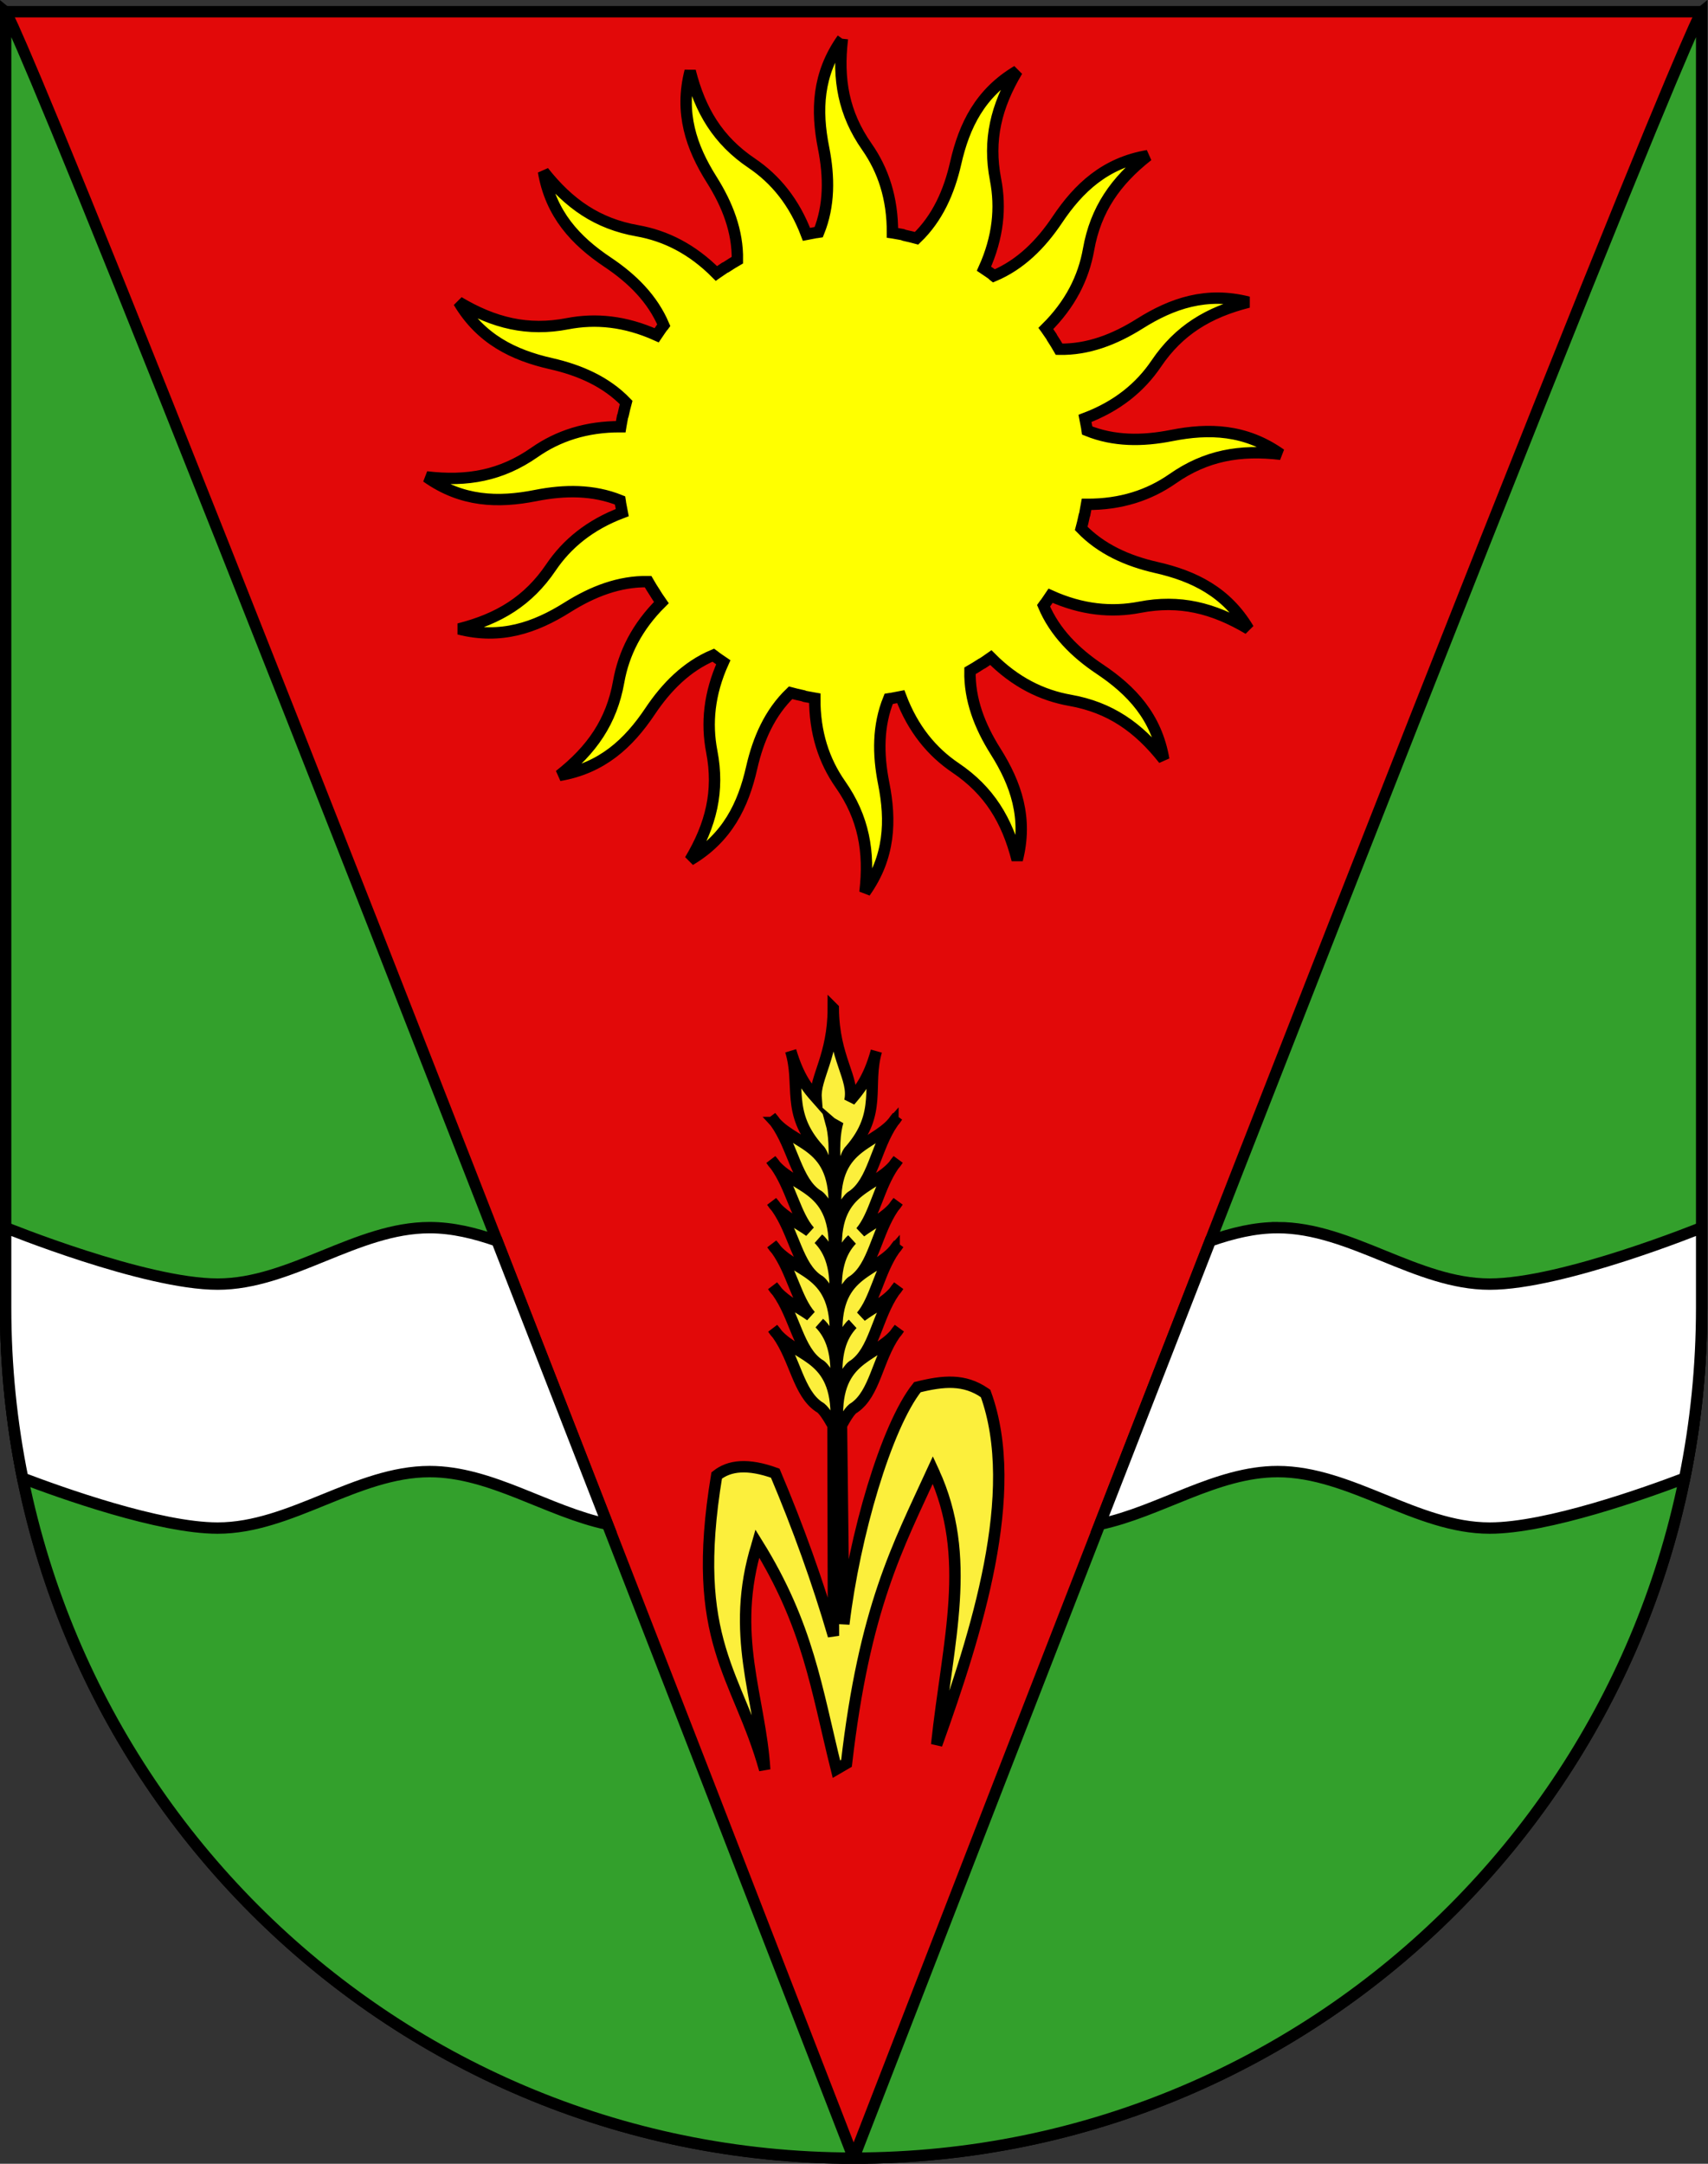 <?xml version="1.0" encoding="UTF-8" standalone="no"?>
<!-- Created with Inkscape (http://www.inkscape.org/) -->

<svg
   xmlns:dc="http://purl.org/dc/elements/1.1/"
   xmlns:cc="http://creativecommons.org/ns#"
   xmlns:rdf="http://www.w3.org/1999/02/22-rdf-syntax-ns#"
   xmlns:svg="http://www.w3.org/2000/svg"
   xmlns="http://www.w3.org/2000/svg"
   xmlns:sodipodi="http://sodipodi.sourceforge.net/DTD/sodipodi-0.dtd"
   xmlns:inkscape="http://www.inkscape.org/namespaces/inkscape"
   width="600"
   height="760"
   id="svg11168"
   version="1.1"
   inkscape:version="0.91 r13725"
   sodipodi:docname="val-de-ruz.svg">
  <rect width="100%" height="100%" fill="#333333" stroke="none"/>
  <defs
     id="defs11170" />
  <sodipodi:namedview
     id="base"
     pagecolor="#ffffff"
     bordercolor="#666666"
     borderopacity="1.0"
     inkscape:pageopacity="0.0"
     inkscape:pageshadow="2"
     inkscape:zoom="0.7"
     inkscape:cx="300.00007"
     inkscape:cy="244.496"
     inkscape:document-units="px"
     inkscape:current-layer="layer1"
     showgrid="false"
     fit-margin-top="0"
     fit-margin-left="0"
     fit-margin-right="0"
     fit-margin-bottom="0"
     inkscape:window-width="1920"
     inkscape:window-height="1017"
     inkscape:window-x="1912"
     inkscape:window-y="-8"
     inkscape:window-maximized="1" />
  <g
     inkscape:label="Layer 1"
     inkscape:groupmode="layer"
     id="layer1"
     transform="translate(-75,-152.362)">
    <g
       id="g8329"
       transform="matrix(0.993,0,0,0.992,2.5,5.326)">
      <path
         inkscape:connector-curvature="0"
         d="m 75,152.362 0,458.868 c 0,166.311 134.315,301.132 300,301.132 165.685,0 300,-134.821 300,-301.132 l 0,-458.868 -600,0 z"
         id="path2346-2-3"
         style="fill:#e20909;fill-opacity:1;stroke:#000000;stroke-width:4.03;stroke-miterlimit:4;stroke-dasharray:none" />
      <path
         inkscape:connector-curvature="0"
         id="path2346-2-7"
         d="m 75,152.362 0,458.875 c 0,166.311 134.315,301.125 300,301.125 -291.614,-753.495 -300,-760 -300,-760 z M 375,912.362 c 165.685,0 300,-134.814 300,-301.125 l 0,-458.875 c 0,0 -8.386,6.505 -300,760 z"
         style="fill:#33a02c;fill-opacity:1;stroke:#000000;stroke-width:4.03;stroke-miterlimit:4;stroke-dasharray:none" />
      <path
         inkscape:connector-curvature="0"
         id="rect10948"
         d="m 75,582.893 0,28.344 c 0,20.679 2.076,40.869 6.031,60.375 13.656,5.203 48.442,17.656 68.969,17.656 25.874,0 49.126,-20 75,-20 21.798,0 41.726,14.184 62.938,18.656 -13.933,-35.82 -26.927,-69.166 -39.094,-100.344 -7.794,-2.719 -15.693,-4.688 -23.844,-4.688 -25.874,0 -49.126,20 -75,20 -25.874,0 -75,-20 -75,-20 z m 450,0 c -8.15,0 -16.05,1.969 -23.844,4.688 -12.167,31.178 -25.161,64.524 -39.094,100.344 21.212,-4.472 41.14,-18.656 62.938,-18.656 25.874,0 49.126,20 75,20 20.527,0 55.312,-12.454 68.969,-17.656 C 672.924,652.106 675,631.916 675,611.237 l 0,-28.344 c 0,0 -49.126,20 -75,20 -25.874,0 -49.126,-20 -75,-20 z"
         style="fill:#ffffff;fill-opacity:1;stroke:#000000;stroke-width:4.03;stroke-miterlimit:4;stroke-dasharray:none" />
      <path
         inkscape:connector-curvature="0"
         id="path2140-7"
         d="m 371.019,161.958 c -8.831,12.458 -9.303,25.312 -6.663,38.616 2.042,10.288 2.099,20.422 -1.703,29.846 -0.174,0.026 -0.425,0.075 -0.617,0.106 l -0.192,0 c 0,0 -2.355,0.419 -3.534,0.66 -4.318,-11.418 -10.991,-19.527 -19.393,-25.205 -11.873,-8.024 -18.193,-18.515 -21.756,-32.592 -3.783,14.795 0.391,26.97 7.621,38.446 5.591,8.874 9.265,18.323 9.09,28.483 -1.119,0.631 -2.64,1.619 -4.023,2.512 l -0.404,0.17 c 0,0 -1.866,1.244 -2.874,1.958 -0.035,0.025 -0.095,0.061 -0.128,0.085 -8.593,-8.665 -17.99,-13.347 -27.972,-15.114 -14.111,-2.498 -24.204,-9.539 -33.188,-20.947 2.565,15.054 11.397,24.519 22.672,32.06 8.736,5.842 15.909,12.971 19.883,22.352 -0.061,0.083 -0.148,0.209 -0.213,0.298 l -0.255,0.255 c 0,0 -1.404,1.98 -2.065,2.98 -11.126,-5.012 -21.574,-6.013 -31.527,-4.087 -14.069,2.722 -26.015,-0.23 -38.489,-7.664 7.786,13.136 19.407,18.797 32.634,21.799 10.249,2.326 19.519,6.416 26.589,13.752 -0.336,1.206 -0.738,2.94 -1.086,4.534 l -0.192,0.511 c 0,0 -0.334,1.783 -0.553,3.023 -0.006,0.031 -0.064,0.341 -0.064,0.341 l 0,0.064 c -0.006,0.038 -0.015,0.071 -0.021,0.106 -12.204,-0.056 -22.175,3.28 -30.484,9.09 -11.744,8.212 -23.793,10.4 -38.212,8.685 12.458,8.831 25.312,9.24 38.616,6.599 10.288,-2.042 20.421,-2.078 29.846,1.724 0.026,0.176 0.074,0.423 0.106,0.617 l 0,0.17 c 0,0 0.419,2.355 0.66,3.534 -11.415,4.319 -19.527,10.992 -25.205,19.393 -8.024,11.873 -18.494,18.236 -32.571,21.799 14.795,3.783 26.949,-0.434 38.425,-7.664 8.874,-5.591 18.322,-9.265 28.483,-9.09 0.669,1.186 1.726,2.858 2.661,4.3 l 0.064,0.128 c 0,0 1.288,2.034 1.98,3.002 -8.664,8.593 -13.326,18.054 -15.093,28.036 -2.498,14.111 -9.539,24.162 -20.947,33.145 15.054,-2.565 24.498,-11.397 32.038,-22.672 5.842,-8.736 12.992,-15.931 22.374,-19.904 0.142,0.105 0.352,0.248 0.511,0.362 l 0.085,0.085 c 0,0 1.945,1.43 2.938,2.086 -5.012,11.126 -5.991,21.617 -4.066,31.57 2.722,14.07 -0.251,25.973 -7.685,38.446 13.137,-7.786 18.797,-19.407 21.799,-32.634 2.326,-10.249 6.415,-19.519 13.752,-26.589 1.198,0.334 2.93,0.718 4.513,1.064 l 0.532,0.213 c 0,0 2.135,0.408 3.364,0.617 0.063,0.011 0.112,0.033 0.17,0.043 -0.06,12.206 3.26,22.177 9.069,30.484 8.212,11.744 10.4,23.793 8.685,38.212 8.831,-12.458 9.261,-25.312 6.621,-38.616 -2.046,-10.308 -2.064,-20.42 1.767,-29.867 0.17,-0.025 0.409,-0.075 0.596,-0.106 l 0.149,0 c 0,0 1.03,-0.206 1.767,-0.341 0.736,-0.135 1.178,-0.199 1.767,-0.319 4.316,11.418 10.994,19.529 19.393,25.205 11.873,8.024 18.236,18.494 21.799,32.571 3.783,-14.795 -0.434,-26.949 -7.664,-38.425 -5.602,-8.891 -9.241,-18.312 -9.047,-28.505 1.138,-0.643 2.709,-1.627 4.109,-2.533 l 0.341,-0.149 c 0,0 1.982,-1.318 2.938,-2.001 8.591,8.679 18.028,13.347 28.015,15.114 14.111,2.498 24.162,9.518 33.145,20.926 -2.565,-15.054 -11.376,-24.434 -22.65,-31.975 -8.726,-5.836 -15.893,-13.043 -19.862,-22.416 0.115,-0.155 0.258,-0.399 0.383,-0.575 l 0.085,-0.064 c 0,0 1.375,-1.936 2.022,-2.916 11.13,5.026 21.612,5.992 31.57,4.066 14.069,-2.722 25.973,0.251 38.446,7.685 -7.786,-13.136 -19.386,-18.754 -32.613,-21.756 -10.237,-2.324 -19.505,-6.486 -26.567,-13.816 0.342,-1.23 0.742,-3.002 1.086,-4.62 l 0.149,-0.383 c 0,0 0.463,-2.347 0.66,-3.534 12.213,0.063 22.152,-3.279 30.463,-9.09 11.744,-8.212 23.814,-10.357 38.233,-8.643 -12.458,-8.831 -25.334,-9.282 -38.638,-6.642 -10.308,2.046 -20.399,2.064 -29.846,-1.767 -0.026,-0.175 -0.074,-0.425 -0.106,-0.617 l 0,-0.149 c 0,0 -0.206,-1.03 -0.341,-1.767 -0.135,-0.736 -0.199,-1.178 -0.319,-1.767 11.425,-4.315 19.527,-10.991 25.205,-19.393 8.024,-11.873 18.516,-18.193 32.592,-21.756 -14.795,-3.783 -26.97,0.391 -38.446,7.621 -8.891,5.602 -18.312,9.241 -28.505,9.047 -0.643,-1.139 -1.627,-2.709 -2.533,-4.109 l -0.149,-0.341 c 0,0 -1.24,-1.828 -1.937,-2.81 -0.02,-0.029 -0.045,-0.08 -0.064,-0.106 8.671,-8.587 13.326,-17.99 15.093,-27.972 2.498,-14.111 9.539,-24.226 20.947,-33.209 -15.054,2.565 -24.456,11.397 -31.996,22.672 -5.849,8.746 -13.054,15.941 -22.459,19.904 -0.041,-0.031 -0.106,-0.075 -0.149,-0.106 l -0.426,-0.426 c 0,0 -1.936,-1.375 -2.916,-2.022 5.02,-11.123 6.013,-21.575 4.087,-31.527 -2.722,-14.069 0.23,-26.016 7.664,-38.489 -13.136,7.786 -18.754,19.386 -21.756,32.613 -2.329,10.26 -6.476,19.562 -13.837,26.631 -1.152,-0.32 -2.788,-0.7 -4.321,-1.043 l -0.681,-0.256 c 0,0 -1.842,-0.335 -3.087,-0.553 -0.113,-0.02 -0.175,-0.046 -0.277,-0.064 l -0.064,0 c -0.038,-0.007 -0.071,-0.016 -0.106,-0.021 0.058,-12.207 -3.257,-22.173 -9.069,-30.484 -8.211,-11.744 -10.358,-23.793 -8.643,-38.212 z"
         style="display:inline;overflow:visible;visibility:visible;fill:#ffff00;fill-opacity:1;fill-rule:nonzero;stroke:#000000;stroke-width:4.03;stroke-miterlimit:4;stroke-dasharray:none;marker:none" />
      <path
         id="path8769"
         transform="translate(75,152.362)"
         d="m 292.795,352.93 c -0.015,16.717 -6.623,24.614 -6.08,31.643 -2.834,-3.212 -6.144,-7.078 -8.98,-16.637 3.775,12.214 -1.786,21.872 9.867,34.805 1.748,1.471 2.744,7.5 5.303,8.92 0.591,-9 0.182,-14.464 -0.865,-18.248 0.343,0.299 0.695,0.6 1.078,0.906 0.471,-0.466 0.898,-0.92 1.303,-1.365 -1.154,3.828 -1.57,9.424 -0.762,19.072 2.533,-1.466 3.419,-7.511 5.141,-9.014 11.418,-13.143 5.686,-22.697 9.24,-34.979 -2.887,10.415 -6.461,14.16 -9.375,17.613 1.791,-7.927 -5.724,-15.001 -5.869,-32.717 z m 22.66,38.283 c -0.562,0.668 -1.073,1.367 -1.562,2.078 0.558,-0.638 1.083,-1.325 1.562,-2.078 z m -1.562,2.078 c -7.854,8.979 -22.682,7.928 -19.977,34.246 1.666,-3.026 3.95,-7.491 5.688,-8.281 7.301,-5.08 8.134,-17.014 14.289,-25.965 z m -43.158,-2.043 c 0.494,0.747 1.034,1.425 1.605,2.055 -0.503,-0.704 -1.03,-1.395 -1.605,-2.055 z m 1.605,2.055 c 6.312,8.837 7.36,20.75 14.75,25.695 1.751,0.758 4.115,5.181 5.836,8.176 2.23,-26.357 -12.571,-25.043 -20.586,-33.871 z m 43.338,13.17 c -0.562,0.668 -1.075,1.367 -1.564,2.078 0.558,-0.638 1.085,-1.325 1.564,-2.078 z m -1.564,2.078 c -7.854,8.979 -22.682,7.928 -19.977,34.246 1.514,-2.749 3.537,-6.677 5.197,-7.967 -3.904,4.161 -6.479,10.481 -5.213,22.799 1.666,-3.026 3.952,-7.491 5.689,-8.281 7.3,-5.079 8.132,-17.011 14.285,-25.961 -3.245,3.708 -7.677,5.712 -11.574,8.635 4.931,-5.852 6.292,-15.764 11.592,-23.471 z m -0.018,14.836 c 0.56,-0.64 1.086,-1.325 1.566,-2.08 -0.563,0.67 -1.077,1.368 -1.566,2.08 z m -43.307,-16.877 c 0.493,0.744 1.03,1.421 1.6,2.049 -0.502,-0.702 -1.025,-1.391 -1.6,-2.049 z m 1.6,2.049 c 5.439,7.611 6.978,17.501 12.018,23.262 -3.95,-2.853 -8.417,-4.777 -11.73,-8.426 6.312,8.837 7.36,20.75 14.75,25.695 1.751,0.758 4.115,5.181 5.836,8.176 1.044,-12.339 -1.645,-18.612 -5.623,-22.701 1.683,1.259 3.778,5.15 5.342,7.871 2.231,-26.363 -12.578,-25.042 -20.592,-33.877 z m 0.287,14.836 c -0.503,-0.704 -1.03,-1.395 -1.605,-2.055 0.494,0.747 1.034,1.425 1.605,2.055 z m 43.215,12.961 c -0.562,0.668 -1.074,1.365 -1.562,2.076 0.558,-0.638 1.083,-1.323 1.562,-2.076 z m -1.562,2.076 c -7.854,8.979 -22.684,7.928 -19.979,34.246 1.514,-2.75 3.539,-6.678 5.199,-7.967 -3.904,4.161 -6.479,10.483 -5.213,22.801 1.666,-3.026 3.95,-7.491 5.688,-8.281 7.301,-5.08 8.134,-17.014 14.289,-25.965 -3.245,3.71 -7.678,5.714 -11.576,8.637 4.931,-5.852 6.292,-15.764 11.592,-23.471 z m -0.016,14.834 c 0.558,-0.638 1.083,-1.325 1.562,-2.078 -0.562,0.668 -1.073,1.367 -1.562,2.078 z m -43.199,-16.875 c 0.493,0.745 1.03,1.421 1.6,2.049 -0.502,-0.702 -1.025,-1.391 -1.6,-2.049 z m 1.6,2.049 c 5.439,7.611 6.978,17.501 12.018,23.262 -3.95,-2.853 -8.417,-4.779 -11.73,-8.428 6.312,8.837 7.36,20.752 14.75,25.697 1.751,0.758 4.115,5.181 5.836,8.176 1.044,-12.339 -1.645,-18.612 -5.623,-22.701 1.683,1.259 3.778,5.15 5.342,7.871 2.231,-26.363 -12.578,-25.042 -20.592,-33.877 z M 273,453.273 c -0.503,-0.704 -1.03,-1.395 -1.605,-2.055 0.494,0.747 1.034,1.425 1.605,2.055 z m 43.105,12.963 c -0.564,0.67 -1.078,1.371 -1.568,2.084 0.56,-0.64 1.088,-1.328 1.568,-2.084 z m -1.568,2.084 c -7.664,8.754 -21.949,7.991 -20.127,32.389 l -0.684,-0.012 c 1.54,-24.794 -12.833,-23.716 -20.689,-32.377 6.316,8.837 7.363,20.755 14.754,25.701 1.479,0.641 3.376,3.862 4.973,6.662 l -0.068,-0.002 0.168,74.379 c -5.619,-19.274 -12.528,-38.467 -20.598,-57.59 -9.783,-3.536 -16.281,-2.726 -20.715,0.814 -9.743,59.002 7.477,70.13 16.988,104.164 -1.584,-25.81 -12.563,-47.815 -2.67,-79.752 l 0.625,1.084 c -0.181,-0.421 -0.38,-0.852 -0.568,-1.277 0.008,-0.026 0.015,-0.052 0.023,-0.078 17.994,29.005 20.791,50.976 27.959,79.846 l 3.564,-2.074 c 6.379,-55.225 18.096,-76.66 30.559,-103.854 0.086,0.184 0.162,0.367 0.246,0.551 -0.062,0.127 -0.128,0.245 -0.189,0.373 l 0.211,-0.324 c 13.929,30.403 5.067,59.372 1.07,96.65 14.004,-39.235 30.102,-89.291 17.307,-124.357 -0.09,-0.064 -0.18,-0.116 -0.27,-0.178 l 0.025,-0.039 c -0.01,0.013 -0.02,0.025 -0.029,0.037 -7.272,-5 -14.613,-4.339 -23.857,-2.037 -11.033,13.851 -22.299,52.658 -26.014,83.875 l -0.834,-70.166 -0.127,-0.002 c 1.51,-2.753 3.269,-5.804 4.682,-6.447 7.299,-5.079 8.133,-17.009 14.285,-25.959 z m -41.5,0 c -0.502,-0.702 -1.025,-1.391 -1.6,-2.049 0.493,0.745 1.03,1.421 1.6,2.049 z"
         style="display:inline;fill:#fcef3c;fill-opacity:1;fill-rule:evenodd;stroke:#000000;stroke-width:4.03;stroke-miterlimit:4;stroke-dasharray:none"
         inkscape:connector-curvature="0" />
    </g>
  </g>
</svg>
